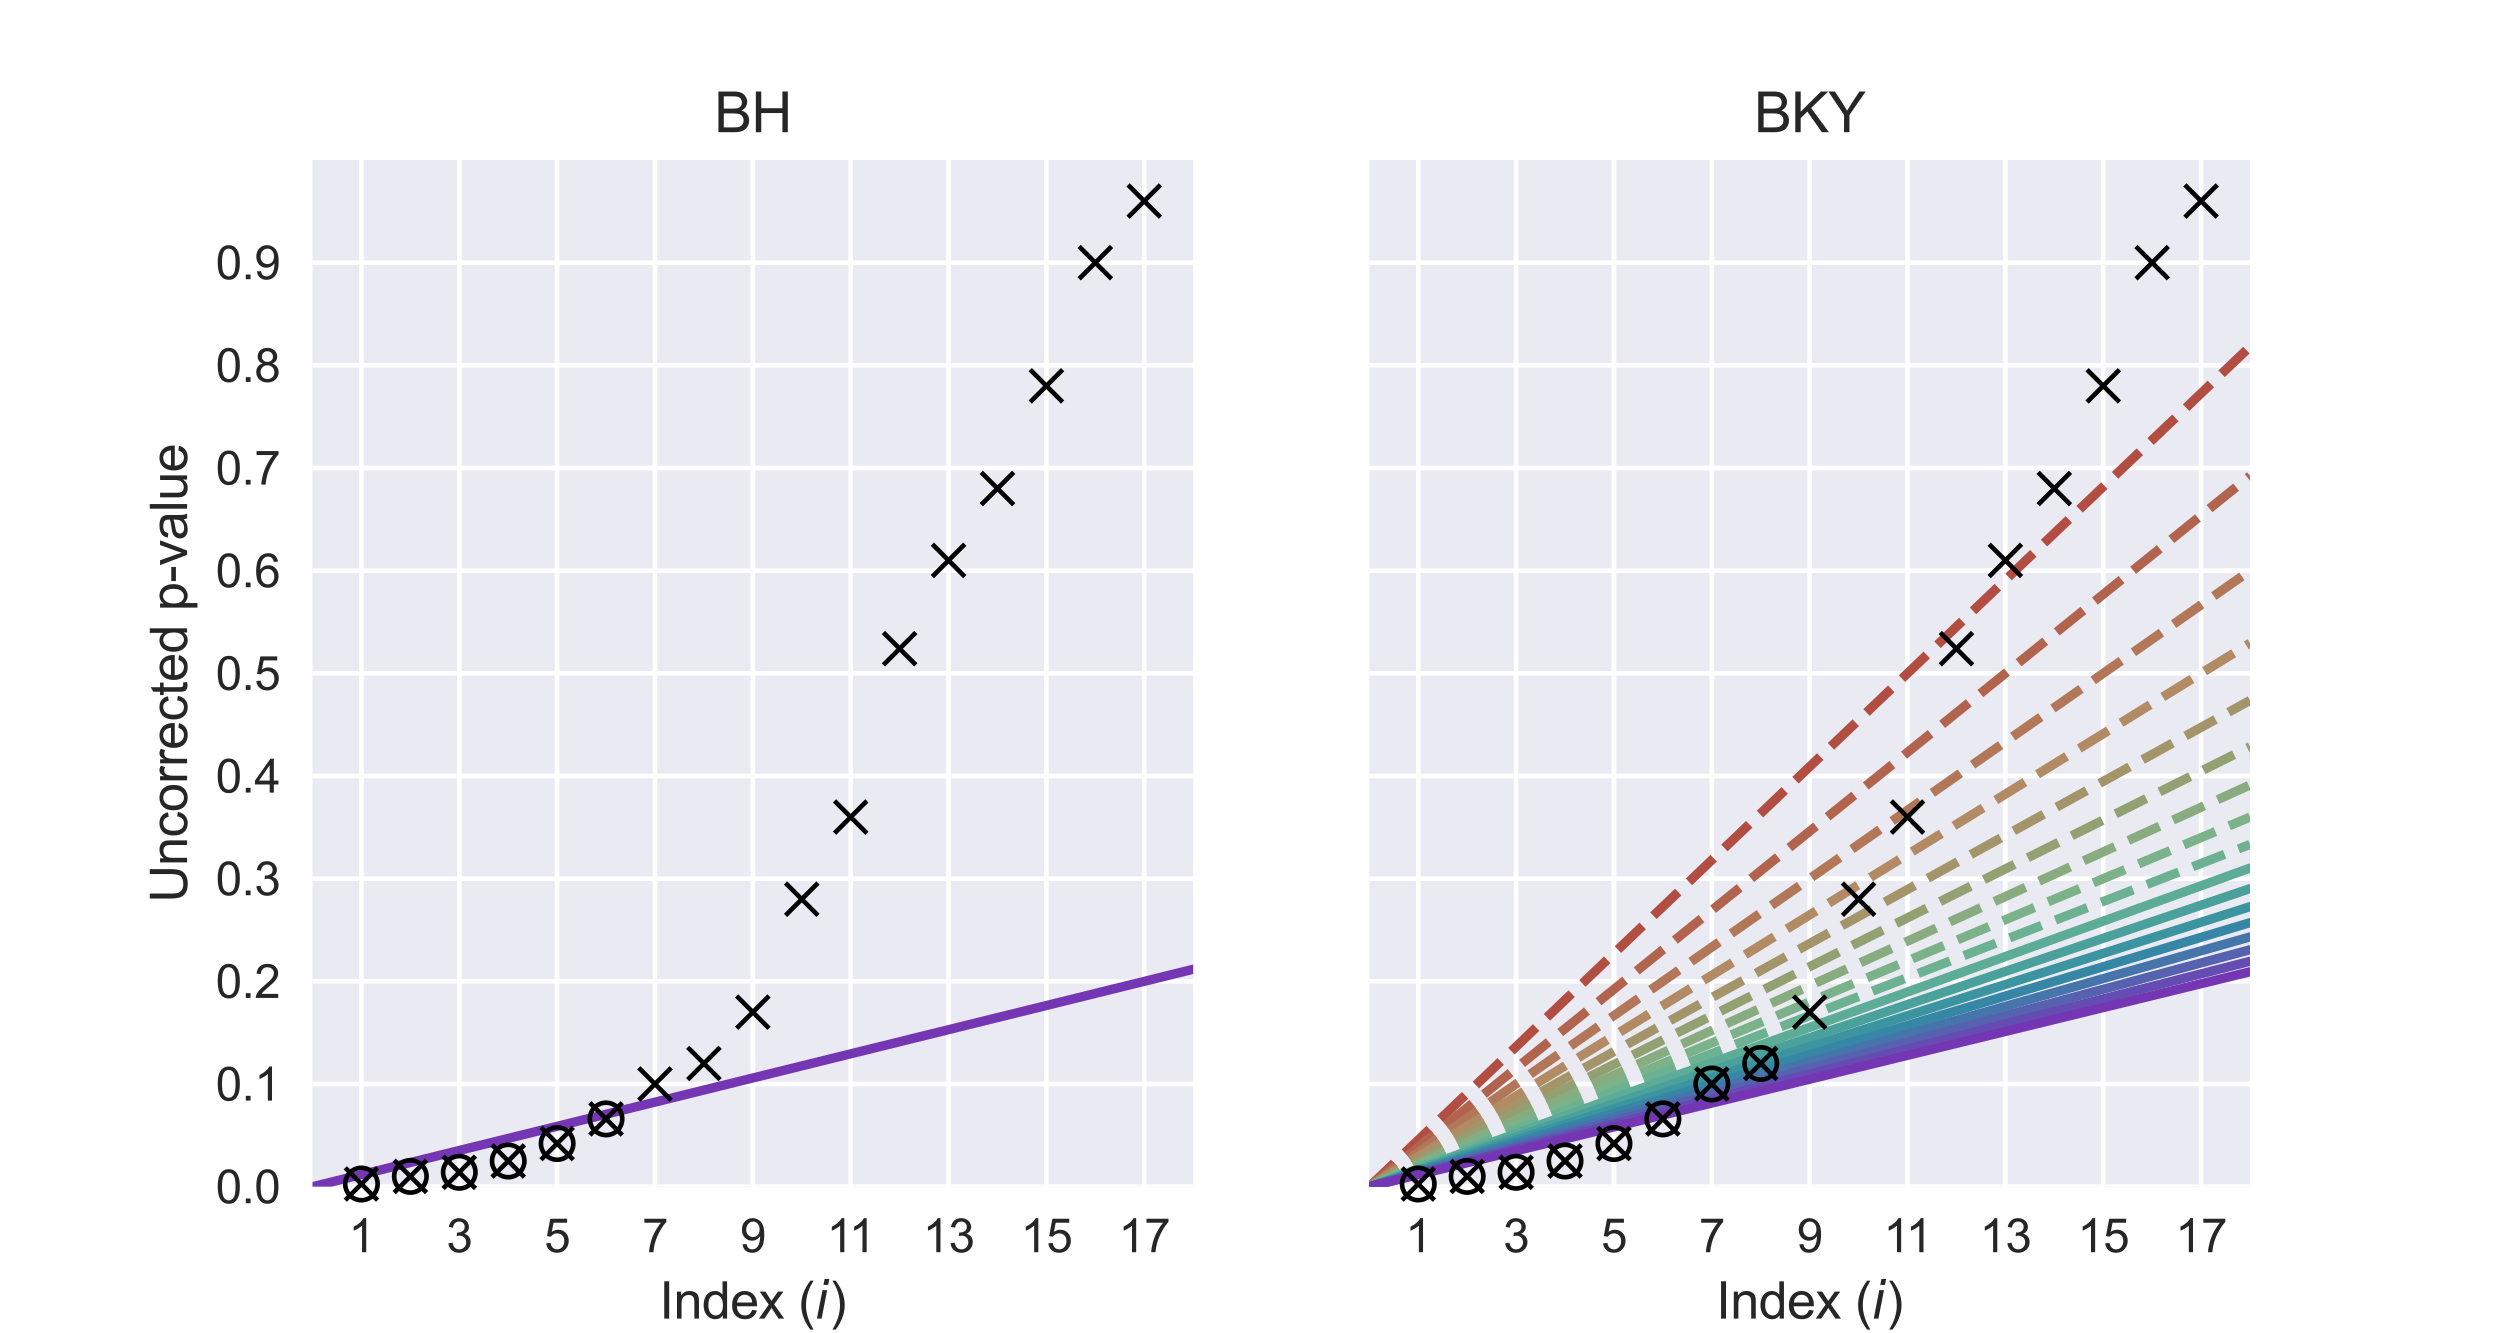 <?xml version="1.0" encoding="utf-8" standalone="no"?>
<!DOCTYPE svg PUBLIC "-//W3C//DTD SVG 1.1//EN"
  "http://www.w3.org/Graphics/SVG/1.1/DTD/svg11.dtd">
<svg xmlns:xlink="http://www.w3.org/1999/xlink" width="540pt" height="288pt" viewBox="0 0 540 288" xmlns="http://www.w3.org/2000/svg" version="1.1">
 <defs>
  <style type="text/css">*{stroke-linejoin: round; stroke-linecap: butt}</style>
 </defs>
 <g id="figure_1">
  <g id="patch_1">
   <path d="M 0 288 
L 540 288 
L 540 0 
L 0 0 
z
" style="fill: #ffffff"/>
  </g>
  <g id="axes_1">
   <g id="patch_2">
    <path d="M 67.5 256.32 
L 257.727 256.32 
L 257.727 34.56 
L 67.5 34.56 
z
" style="fill: #eaeaf2"/>
   </g>
   <g id="matplotlib.axis_1">
    <g id="xtick_1">
     <g id="line2d_1">
      <path d="M 78.068 256.32 
L 78.068 34.56 
" clip-path="url(#p6dbb3272e9)" style="fill: none; stroke: #ffffff; stroke-linecap: round"/>
     </g>
     <g id="line2d_2"/>
     <g id="text_1">
      <!-- 1 -->
      <g style="fill: #262626" transform="translate(75.288 270.478)scale(0.1 -0.1)">
       <defs>
        <path id="ArialMT-31" d="M 2384 0 
L 1822 0 
L 1822 3584 
Q 1619 3391 1289 3197 
Q 959 3003 697 2906 
L 697 3450 
Q 1169 3672 1522 3987 
Q 1875 4303 2022 4600 
L 2384 4600 
L 2384 0 
z
" transform="scale(0.016)"/>
       </defs>
       <use xlink:href="#ArialMT-31"/>
      </g>
     </g>
    </g>
    <g id="xtick_2">
     <g id="line2d_3">
      <path d="M 99.205 256.32 
L 99.205 34.56 
" clip-path="url(#p6dbb3272e9)" style="fill: none; stroke: #ffffff; stroke-linecap: round"/>
     </g>
     <g id="line2d_4"/>
     <g id="text_2">
      <!-- 3 -->
      <g style="fill: #262626" transform="translate(96.424 270.478)scale(0.1 -0.1)">
       <defs>
        <path id="ArialMT-33" d="M 269 1209 
L 831 1284 
Q 928 806 1161 595 
Q 1394 384 1728 384 
Q 2125 384 2398 659 
Q 2672 934 2672 1341 
Q 2672 1728 2419 1979 
Q 2166 2231 1775 2231 
Q 1616 2231 1378 2169 
L 1441 2663 
Q 1497 2656 1531 2656 
Q 1891 2656 2178 2843 
Q 2466 3031 2466 3422 
Q 2466 3731 2256 3934 
Q 2047 4138 1716 4138 
Q 1388 4138 1169 3931 
Q 950 3725 888 3313 
L 325 3413 
Q 428 3978 793 4289 
Q 1159 4600 1703 4600 
Q 2078 4600 2393 4439 
Q 2709 4278 2876 4000 
Q 3044 3722 3044 3409 
Q 3044 3113 2884 2869 
Q 2725 2625 2413 2481 
Q 2819 2388 3044 2092 
Q 3269 1797 3269 1353 
Q 3269 753 2831 336 
Q 2394 -81 1725 -81 
Q 1122 -81 723 278 
Q 325 638 269 1209 
z
" transform="scale(0.016)"/>
       </defs>
       <use xlink:href="#ArialMT-33"/>
      </g>
     </g>
    </g>
    <g id="xtick_3">
     <g id="line2d_5">
      <path d="M 120.341 256.32 
L 120.341 34.56 
" clip-path="url(#p6dbb3272e9)" style="fill: none; stroke: #ffffff; stroke-linecap: round"/>
     </g>
     <g id="line2d_6"/>
     <g id="text_3">
      <!-- 5 -->
      <g style="fill: #262626" transform="translate(117.56 270.478)scale(0.1 -0.1)">
       <defs>
        <path id="ArialMT-35" d="M 266 1200 
L 856 1250 
Q 922 819 1161 601 
Q 1400 384 1738 384 
Q 2144 384 2425 690 
Q 2706 997 2706 1503 
Q 2706 1984 2436 2262 
Q 2166 2541 1728 2541 
Q 1456 2541 1237 2417 
Q 1019 2294 894 2097 
L 366 2166 
L 809 4519 
L 3088 4519 
L 3088 3981 
L 1259 3981 
L 1013 2750 
Q 1425 3038 1878 3038 
Q 2478 3038 2890 2622 
Q 3303 2206 3303 1553 
Q 3303 931 2941 478 
Q 2500 -78 1738 -78 
Q 1113 -78 717 272 
Q 322 622 266 1200 
z
" transform="scale(0.016)"/>
       </defs>
       <use xlink:href="#ArialMT-35"/>
      </g>
     </g>
    </g>
    <g id="xtick_4">
     <g id="line2d_7">
      <path d="M 141.477 256.32 
L 141.477 34.56 
" clip-path="url(#p6dbb3272e9)" style="fill: none; stroke: #ffffff; stroke-linecap: round"/>
     </g>
     <g id="line2d_8"/>
     <g id="text_4">
      <!-- 7 -->
      <g style="fill: #262626" transform="translate(138.697 270.478)scale(0.1 -0.1)">
       <defs>
        <path id="ArialMT-37" d="M 303 3981 
L 303 4522 
L 3269 4522 
L 3269 4084 
Q 2831 3619 2401 2847 
Q 1972 2075 1738 1259 
Q 1569 684 1522 0 
L 944 0 
Q 953 541 1156 1306 
Q 1359 2072 1739 2783 
Q 2119 3494 2547 3981 
L 303 3981 
z
" transform="scale(0.016)"/>
       </defs>
       <use xlink:href="#ArialMT-37"/>
      </g>
     </g>
    </g>
    <g id="xtick_5">
     <g id="line2d_9">
      <path d="M 162.614 256.32 
L 162.614 34.56 
" clip-path="url(#p6dbb3272e9)" style="fill: none; stroke: #ffffff; stroke-linecap: round"/>
     </g>
     <g id="line2d_10"/>
     <g id="text_5">
      <!-- 9 -->
      <g style="fill: #262626" transform="translate(159.833 270.478)scale(0.1 -0.1)">
       <defs>
        <path id="ArialMT-39" d="M 350 1059 
L 891 1109 
Q 959 728 1153 556 
Q 1347 384 1650 384 
Q 1909 384 2104 503 
Q 2300 622 2425 820 
Q 2550 1019 2634 1356 
Q 2719 1694 2719 2044 
Q 2719 2081 2716 2156 
Q 2547 1888 2255 1720 
Q 1963 1553 1622 1553 
Q 1053 1553 659 1965 
Q 266 2378 266 3053 
Q 266 3750 677 4175 
Q 1088 4600 1706 4600 
Q 2153 4600 2523 4359 
Q 2894 4119 3086 3673 
Q 3278 3228 3278 2384 
Q 3278 1506 3087 986 
Q 2897 466 2520 194 
Q 2144 -78 1638 -78 
Q 1100 -78 759 220 
Q 419 519 350 1059 
z
M 2653 3081 
Q 2653 3566 2395 3850 
Q 2138 4134 1775 4134 
Q 1400 4134 1122 3828 
Q 844 3522 844 3034 
Q 844 2597 1108 2323 
Q 1372 2050 1759 2050 
Q 2150 2050 2401 2323 
Q 2653 2597 2653 3081 
z
" transform="scale(0.016)"/>
       </defs>
       <use xlink:href="#ArialMT-39"/>
      </g>
     </g>
    </g>
    <g id="xtick_6">
     <g id="line2d_11">
      <path d="M 183.75 256.32 
L 183.75 34.56 
" clip-path="url(#p6dbb3272e9)" style="fill: none; stroke: #ffffff; stroke-linecap: round"/>
     </g>
     <g id="line2d_12"/>
     <g id="text_6">
      <!-- 11 -->
      <g style="fill: #262626" transform="translate(178.558 270.478)scale(0.1 -0.1)">
       <use xlink:href="#ArialMT-31"/>
       <use xlink:href="#ArialMT-31" x="48.24"/>
      </g>
     </g>
    </g>
    <g id="xtick_7">
     <g id="line2d_13">
      <path d="M 204.886 256.32 
L 204.886 34.56 
" clip-path="url(#p6dbb3272e9)" style="fill: none; stroke: #ffffff; stroke-linecap: round"/>
     </g>
     <g id="line2d_14"/>
     <g id="text_7">
      <!-- 13 -->
      <g style="fill: #262626" transform="translate(199.325 270.478)scale(0.1 -0.1)">
       <use xlink:href="#ArialMT-31"/>
       <use xlink:href="#ArialMT-33" x="55.615"/>
      </g>
     </g>
    </g>
    <g id="xtick_8">
     <g id="line2d_15">
      <path d="M 226.023 256.32 
L 226.023 34.56 
" clip-path="url(#p6dbb3272e9)" style="fill: none; stroke: #ffffff; stroke-linecap: round"/>
     </g>
     <g id="line2d_16"/>
     <g id="text_8">
      <!-- 15 -->
      <g style="fill: #262626" transform="translate(220.462 270.478)scale(0.1 -0.1)">
       <use xlink:href="#ArialMT-31"/>
       <use xlink:href="#ArialMT-35" x="55.615"/>
      </g>
     </g>
    </g>
    <g id="xtick_9">
     <g id="line2d_17">
      <path d="M 247.159 256.32 
L 247.159 34.56 
" clip-path="url(#p6dbb3272e9)" style="fill: none; stroke: #ffffff; stroke-linecap: round"/>
     </g>
     <g id="line2d_18"/>
     <g id="text_9">
      <!-- 17 -->
      <g style="fill: #262626" transform="translate(241.598 270.478)scale(0.1 -0.1)">
       <use xlink:href="#ArialMT-31"/>
       <use xlink:href="#ArialMT-37" x="55.615"/>
      </g>
     </g>
    </g>
    <g id="text_10">
     <!-- Index ($i$) -->
     <g style="fill: #262626" transform="translate(142.429 284.825)scale(0.11 -0.11)">
      <defs>
       <path id="ArialMT-49" d="M 597 0 
L 597 4581 
L 1203 4581 
L 1203 0 
L 597 0 
z
" transform="scale(0.016)"/>
       <path id="ArialMT-6e" d="M 422 0 
L 422 3319 
L 928 3319 
L 928 2847 
Q 1294 3394 1984 3394 
Q 2284 3394 2536 3286 
Q 2788 3178 2913 3003 
Q 3038 2828 3088 2588 
Q 3119 2431 3119 2041 
L 3119 0 
L 2556 0 
L 2556 2019 
Q 2556 2363 2490 2533 
Q 2425 2703 2258 2804 
Q 2091 2906 1866 2906 
Q 1506 2906 1245 2678 
Q 984 2450 984 1813 
L 984 0 
L 422 0 
z
" transform="scale(0.016)"/>
       <path id="ArialMT-64" d="M 2575 0 
L 2575 419 
Q 2259 -75 1647 -75 
Q 1250 -75 917 144 
Q 584 363 401 755 
Q 219 1147 219 1656 
Q 219 2153 384 2558 
Q 550 2963 881 3178 
Q 1213 3394 1622 3394 
Q 1922 3394 2156 3267 
Q 2391 3141 2538 2938 
L 2538 4581 
L 3097 4581 
L 3097 0 
L 2575 0 
z
M 797 1656 
Q 797 1019 1065 703 
Q 1334 388 1700 388 
Q 2069 388 2326 689 
Q 2584 991 2584 1609 
Q 2584 2291 2321 2609 
Q 2059 2928 1675 2928 
Q 1300 2928 1048 2622 
Q 797 2316 797 1656 
z
" transform="scale(0.016)"/>
       <path id="ArialMT-65" d="M 2694 1069 
L 3275 997 
Q 3138 488 2766 206 
Q 2394 -75 1816 -75 
Q 1088 -75 661 373 
Q 234 822 234 1631 
Q 234 2469 665 2931 
Q 1097 3394 1784 3394 
Q 2450 3394 2872 2941 
Q 3294 2488 3294 1666 
Q 3294 1616 3291 1516 
L 816 1516 
Q 847 969 1125 678 
Q 1403 388 1819 388 
Q 2128 388 2347 550 
Q 2566 713 2694 1069 
z
M 847 1978 
L 2700 1978 
Q 2663 2397 2488 2606 
Q 2219 2931 1791 2931 
Q 1403 2931 1139 2672 
Q 875 2413 847 1978 
z
" transform="scale(0.016)"/>
       <path id="ArialMT-78" d="M 47 0 
L 1259 1725 
L 138 3319 
L 841 3319 
L 1350 2541 
Q 1494 2319 1581 2169 
Q 1719 2375 1834 2534 
L 2394 3319 
L 3066 3319 
L 1919 1756 
L 3153 0 
L 2463 0 
L 1781 1031 
L 1600 1309 
L 728 0 
L 47 0 
z
" transform="scale(0.016)"/>
       <path id="ArialMT-20" transform="scale(0.016)"/>
       <path id="ArialMT-28" d="M 1497 -1347 
Q 1031 -759 709 28 
Q 388 816 388 1659 
Q 388 2403 628 3084 
Q 909 3875 1497 4659 
L 1900 4659 
Q 1522 4009 1400 3731 
Q 1209 3300 1100 2831 
Q 966 2247 966 1656 
Q 966 153 1900 -1347 
L 1497 -1347 
z
" transform="scale(0.016)"/>
       <path id="DejaVuSans-Oblique-69" d="M 1172 4863 
L 1747 4863 
L 1606 4134 
L 1031 4134 
L 1172 4863 
z
M 909 3500 
L 1484 3500 
L 800 0 
L 225 0 
L 909 3500 
z
" transform="scale(0.016)"/>
       <path id="ArialMT-29" d="M 791 -1347 
L 388 -1347 
Q 1322 153 1322 1656 
Q 1322 2244 1188 2822 
Q 1081 3291 891 3722 
Q 769 4003 388 4659 
L 791 4659 
Q 1378 3875 1659 3084 
Q 1900 2403 1900 1659 
Q 1900 816 1576 28 
Q 1253 -759 791 -1347 
z
" transform="scale(0.016)"/>
      </defs>
      <use xlink:href="#ArialMT-49" transform="translate(0 0.016)"/>
      <use xlink:href="#ArialMT-6e" transform="translate(27.783 0.016)"/>
      <use xlink:href="#ArialMT-64" transform="translate(83.398 0.016)"/>
      <use xlink:href="#ArialMT-65" transform="translate(139.014 0.016)"/>
      <use xlink:href="#ArialMT-78" transform="translate(194.629 0.016)"/>
      <use xlink:href="#ArialMT-20" transform="translate(244.629 0.016)"/>
      <use xlink:href="#ArialMT-28" transform="translate(272.412 0.016)"/>
      <use xlink:href="#DejaVuSans-Oblique-69" transform="translate(305.713 0.016)"/>
      <use xlink:href="#ArialMT-29" transform="translate(333.496 0.016)"/>
     </g>
    </g>
   </g>
   <g id="matplotlib.axis_2">
    <g id="ytick_1">
     <g id="line2d_19">
      <path d="M 67.5 256.32 
L 257.727 256.32 
" clip-path="url(#p6dbb3272e9)" style="fill: none; stroke: #ffffff; stroke-linecap: round"/>
     </g>
     <g id="line2d_20"/>
     <g id="text_11">
      <!-- 0.0 -->
      <g style="fill: #262626" transform="translate(46.6 259.899)scale(0.1 -0.1)">
       <defs>
        <path id="ArialMT-30" d="M 266 2259 
Q 266 3072 433 3567 
Q 600 4063 929 4331 
Q 1259 4600 1759 4600 
Q 2128 4600 2406 4451 
Q 2684 4303 2865 4023 
Q 3047 3744 3150 3342 
Q 3253 2941 3253 2259 
Q 3253 1453 3087 958 
Q 2922 463 2592 192 
Q 2263 -78 1759 -78 
Q 1097 -78 719 397 
Q 266 969 266 2259 
z
M 844 2259 
Q 844 1131 1108 757 
Q 1372 384 1759 384 
Q 2147 384 2411 759 
Q 2675 1134 2675 2259 
Q 2675 3391 2411 3762 
Q 2147 4134 1753 4134 
Q 1366 4134 1134 3806 
Q 844 3388 844 2259 
z
" transform="scale(0.016)"/>
        <path id="ArialMT-2e" d="M 581 0 
L 581 641 
L 1222 641 
L 1222 0 
L 581 0 
z
" transform="scale(0.016)"/>
       </defs>
       <use xlink:href="#ArialMT-30"/>
       <use xlink:href="#ArialMT-2e" x="55.615"/>
       <use xlink:href="#ArialMT-30" x="83.398"/>
      </g>
     </g>
    </g>
    <g id="ytick_2">
     <g id="line2d_21">
      <path d="M 67.5 234.144 
L 257.727 234.144 
" clip-path="url(#p6dbb3272e9)" style="fill: none; stroke: #ffffff; stroke-linecap: round"/>
     </g>
     <g id="line2d_22"/>
     <g id="text_12">
      <!-- 0.1 -->
      <g style="fill: #262626" transform="translate(46.6 237.723)scale(0.1 -0.1)">
       <use xlink:href="#ArialMT-30"/>
       <use xlink:href="#ArialMT-2e" x="55.615"/>
       <use xlink:href="#ArialMT-31" x="83.398"/>
      </g>
     </g>
    </g>
    <g id="ytick_3">
     <g id="line2d_23">
      <path d="M 67.5 211.968 
L 257.727 211.968 
" clip-path="url(#p6dbb3272e9)" style="fill: none; stroke: #ffffff; stroke-linecap: round"/>
     </g>
     <g id="line2d_24"/>
     <g id="text_13">
      <!-- 0.2 -->
      <g style="fill: #262626" transform="translate(46.6 215.547)scale(0.1 -0.1)">
       <defs>
        <path id="ArialMT-32" d="M 3222 541 
L 3222 0 
L 194 0 
Q 188 203 259 391 
Q 375 700 629 1000 
Q 884 1300 1366 1694 
Q 2113 2306 2375 2664 
Q 2638 3022 2638 3341 
Q 2638 3675 2398 3904 
Q 2159 4134 1775 4134 
Q 1369 4134 1125 3890 
Q 881 3647 878 3216 
L 300 3275 
Q 359 3922 746 4261 
Q 1134 4600 1788 4600 
Q 2447 4600 2831 4234 
Q 3216 3869 3216 3328 
Q 3216 3053 3103 2787 
Q 2991 2522 2730 2228 
Q 2469 1934 1863 1422 
Q 1356 997 1212 845 
Q 1069 694 975 541 
L 3222 541 
z
" transform="scale(0.016)"/>
       </defs>
       <use xlink:href="#ArialMT-30"/>
       <use xlink:href="#ArialMT-2e" x="55.615"/>
       <use xlink:href="#ArialMT-32" x="83.398"/>
      </g>
     </g>
    </g>
    <g id="ytick_4">
     <g id="line2d_25">
      <path d="M 67.5 189.792 
L 257.727 189.792 
" clip-path="url(#p6dbb3272e9)" style="fill: none; stroke: #ffffff; stroke-linecap: round"/>
     </g>
     <g id="line2d_26"/>
     <g id="text_14">
      <!-- 0.3 -->
      <g style="fill: #262626" transform="translate(46.6 193.371)scale(0.1 -0.1)">
       <use xlink:href="#ArialMT-30"/>
       <use xlink:href="#ArialMT-2e" x="55.615"/>
       <use xlink:href="#ArialMT-33" x="83.398"/>
      </g>
     </g>
    </g>
    <g id="ytick_5">
     <g id="line2d_27">
      <path d="M 67.5 167.616 
L 257.727 167.616 
" clip-path="url(#p6dbb3272e9)" style="fill: none; stroke: #ffffff; stroke-linecap: round"/>
     </g>
     <g id="line2d_28"/>
     <g id="text_15">
      <!-- 0.4 -->
      <g style="fill: #262626" transform="translate(46.6 171.195)scale(0.1 -0.1)">
       <defs>
        <path id="ArialMT-34" d="M 2069 0 
L 2069 1097 
L 81 1097 
L 81 1613 
L 2172 4581 
L 2631 4581 
L 2631 1613 
L 3250 1613 
L 3250 1097 
L 2631 1097 
L 2631 0 
L 2069 0 
z
M 2069 1613 
L 2069 3678 
L 634 1613 
L 2069 1613 
z
" transform="scale(0.016)"/>
       </defs>
       <use xlink:href="#ArialMT-30"/>
       <use xlink:href="#ArialMT-2e" x="55.615"/>
       <use xlink:href="#ArialMT-34" x="83.398"/>
      </g>
     </g>
    </g>
    <g id="ytick_6">
     <g id="line2d_29">
      <path d="M 67.5 145.44 
L 257.727 145.44 
" clip-path="url(#p6dbb3272e9)" style="fill: none; stroke: #ffffff; stroke-linecap: round"/>
     </g>
     <g id="line2d_30"/>
     <g id="text_16">
      <!-- 0.5 -->
      <g style="fill: #262626" transform="translate(46.6 149.019)scale(0.1 -0.1)">
       <use xlink:href="#ArialMT-30"/>
       <use xlink:href="#ArialMT-2e" x="55.615"/>
       <use xlink:href="#ArialMT-35" x="83.398"/>
      </g>
     </g>
    </g>
    <g id="ytick_7">
     <g id="line2d_31">
      <path d="M 67.5 123.264 
L 257.727 123.264 
" clip-path="url(#p6dbb3272e9)" style="fill: none; stroke: #ffffff; stroke-linecap: round"/>
     </g>
     <g id="line2d_32"/>
     <g id="text_17">
      <!-- 0.6 -->
      <g style="fill: #262626" transform="translate(46.6 126.843)scale(0.1 -0.1)">
       <defs>
        <path id="ArialMT-36" d="M 3184 3459 
L 2625 3416 
Q 2550 3747 2413 3897 
Q 2184 4138 1850 4138 
Q 1581 4138 1378 3988 
Q 1113 3794 959 3422 
Q 806 3050 800 2363 
Q 1003 2672 1297 2822 
Q 1591 2972 1913 2972 
Q 2475 2972 2870 2558 
Q 3266 2144 3266 1488 
Q 3266 1056 3080 686 
Q 2894 316 2569 119 
Q 2244 -78 1831 -78 
Q 1128 -78 684 439 
Q 241 956 241 2144 
Q 241 3472 731 4075 
Q 1159 4600 1884 4600 
Q 2425 4600 2770 4297 
Q 3116 3994 3184 3459 
z
M 888 1484 
Q 888 1194 1011 928 
Q 1134 663 1356 523 
Q 1578 384 1822 384 
Q 2178 384 2434 671 
Q 2691 959 2691 1453 
Q 2691 1928 2437 2201 
Q 2184 2475 1800 2475 
Q 1419 2475 1153 2201 
Q 888 1928 888 1484 
z
" transform="scale(0.016)"/>
       </defs>
       <use xlink:href="#ArialMT-30"/>
       <use xlink:href="#ArialMT-2e" x="55.615"/>
       <use xlink:href="#ArialMT-36" x="83.398"/>
      </g>
     </g>
    </g>
    <g id="ytick_8">
     <g id="line2d_33">
      <path d="M 67.5 101.088 
L 257.727 101.088 
" clip-path="url(#p6dbb3272e9)" style="fill: none; stroke: #ffffff; stroke-linecap: round"/>
     </g>
     <g id="line2d_34"/>
     <g id="text_18">
      <!-- 0.7 -->
      <g style="fill: #262626" transform="translate(46.6 104.667)scale(0.1 -0.1)">
       <use xlink:href="#ArialMT-30"/>
       <use xlink:href="#ArialMT-2e" x="55.615"/>
       <use xlink:href="#ArialMT-37" x="83.398"/>
      </g>
     </g>
    </g>
    <g id="ytick_9">
     <g id="line2d_35">
      <path d="M 67.5 78.912 
L 257.727 78.912 
" clip-path="url(#p6dbb3272e9)" style="fill: none; stroke: #ffffff; stroke-linecap: round"/>
     </g>
     <g id="line2d_36"/>
     <g id="text_19">
      <!-- 0.8 -->
      <g style="fill: #262626" transform="translate(46.6 82.491)scale(0.1 -0.1)">
       <defs>
        <path id="ArialMT-38" d="M 1131 2484 
Q 781 2613 612 2850 
Q 444 3088 444 3419 
Q 444 3919 803 4259 
Q 1163 4600 1759 4600 
Q 2359 4600 2725 4251 
Q 3091 3903 3091 3403 
Q 3091 3084 2923 2848 
Q 2756 2613 2416 2484 
Q 2838 2347 3058 2040 
Q 3278 1734 3278 1309 
Q 3278 722 2862 322 
Q 2447 -78 1769 -78 
Q 1091 -78 675 323 
Q 259 725 259 1325 
Q 259 1772 486 2073 
Q 713 2375 1131 2484 
z
M 1019 3438 
Q 1019 3113 1228 2906 
Q 1438 2700 1772 2700 
Q 2097 2700 2305 2904 
Q 2513 3109 2513 3406 
Q 2513 3716 2298 3927 
Q 2084 4138 1766 4138 
Q 1444 4138 1231 3931 
Q 1019 3725 1019 3438 
z
M 838 1322 
Q 838 1081 952 856 
Q 1066 631 1291 507 
Q 1516 384 1775 384 
Q 2178 384 2440 643 
Q 2703 903 2703 1303 
Q 2703 1709 2433 1975 
Q 2163 2241 1756 2241 
Q 1359 2241 1098 1978 
Q 838 1716 838 1322 
z
" transform="scale(0.016)"/>
       </defs>
       <use xlink:href="#ArialMT-30"/>
       <use xlink:href="#ArialMT-2e" x="55.615"/>
       <use xlink:href="#ArialMT-38" x="83.398"/>
      </g>
     </g>
    </g>
    <g id="ytick_10">
     <g id="line2d_37">
      <path d="M 67.5 56.736 
L 257.727 56.736 
" clip-path="url(#p6dbb3272e9)" style="fill: none; stroke: #ffffff; stroke-linecap: round"/>
     </g>
     <g id="line2d_38"/>
     <g id="text_20">
      <!-- 0.9 -->
      <g style="fill: #262626" transform="translate(46.6 60.315)scale(0.1 -0.1)">
       <use xlink:href="#ArialMT-30"/>
       <use xlink:href="#ArialMT-2e" x="55.615"/>
       <use xlink:href="#ArialMT-39" x="83.398"/>
      </g>
     </g>
    </g>
    <g id="text_21">
     <!-- Uncorrected p-value -->
     <g style="fill: #262626" transform="translate(40.414 194.961)rotate(-90)scale(0.11 -0.11)">
      <defs>
       <path id="ArialMT-55" d="M 3500 4581 
L 4106 4581 
L 4106 1934 
Q 4106 1244 3950 837 
Q 3794 431 3386 176 
Q 2978 -78 2316 -78 
Q 1672 -78 1262 144 
Q 853 366 678 786 
Q 503 1206 503 1934 
L 503 4581 
L 1109 4581 
L 1109 1938 
Q 1109 1341 1220 1058 
Q 1331 775 1601 622 
Q 1872 469 2263 469 
Q 2931 469 3215 772 
Q 3500 1075 3500 1938 
L 3500 4581 
z
" transform="scale(0.016)"/>
       <path id="ArialMT-63" d="M 2588 1216 
L 3141 1144 
Q 3050 572 2676 248 
Q 2303 -75 1759 -75 
Q 1078 -75 664 370 
Q 250 816 250 1647 
Q 250 2184 428 2587 
Q 606 2991 970 3192 
Q 1334 3394 1763 3394 
Q 2303 3394 2647 3120 
Q 2991 2847 3088 2344 
L 2541 2259 
Q 2463 2594 2264 2762 
Q 2066 2931 1784 2931 
Q 1359 2931 1093 2626 
Q 828 2322 828 1663 
Q 828 994 1084 691 
Q 1341 388 1753 388 
Q 2084 388 2306 591 
Q 2528 794 2588 1216 
z
" transform="scale(0.016)"/>
       <path id="ArialMT-6f" d="M 213 1659 
Q 213 2581 725 3025 
Q 1153 3394 1769 3394 
Q 2453 3394 2887 2945 
Q 3322 2497 3322 1706 
Q 3322 1066 3130 698 
Q 2938 331 2570 128 
Q 2203 -75 1769 -75 
Q 1072 -75 642 372 
Q 213 819 213 1659 
z
M 791 1659 
Q 791 1022 1069 705 
Q 1347 388 1769 388 
Q 2188 388 2466 706 
Q 2744 1025 2744 1678 
Q 2744 2294 2464 2611 
Q 2184 2928 1769 2928 
Q 1347 2928 1069 2612 
Q 791 2297 791 1659 
z
" transform="scale(0.016)"/>
       <path id="ArialMT-72" d="M 416 0 
L 416 3319 
L 922 3319 
L 922 2816 
Q 1116 3169 1280 3281 
Q 1444 3394 1641 3394 
Q 1925 3394 2219 3213 
L 2025 2691 
Q 1819 2813 1613 2813 
Q 1428 2813 1281 2702 
Q 1134 2591 1072 2394 
Q 978 2094 978 1738 
L 978 0 
L 416 0 
z
" transform="scale(0.016)"/>
       <path id="ArialMT-74" d="M 1650 503 
L 1731 6 
Q 1494 -44 1306 -44 
Q 1000 -44 831 53 
Q 663 150 594 308 
Q 525 466 525 972 
L 525 2881 
L 113 2881 
L 113 3319 
L 525 3319 
L 525 4141 
L 1084 4478 
L 1084 3319 
L 1650 3319 
L 1650 2881 
L 1084 2881 
L 1084 941 
Q 1084 700 1114 631 
Q 1144 563 1211 522 
Q 1278 481 1403 481 
Q 1497 481 1650 503 
z
" transform="scale(0.016)"/>
       <path id="ArialMT-70" d="M 422 -1272 
L 422 3319 
L 934 3319 
L 934 2888 
Q 1116 3141 1344 3267 
Q 1572 3394 1897 3394 
Q 2322 3394 2647 3175 
Q 2972 2956 3137 2557 
Q 3303 2159 3303 1684 
Q 3303 1175 3120 767 
Q 2938 359 2589 142 
Q 2241 -75 1856 -75 
Q 1575 -75 1351 44 
Q 1128 163 984 344 
L 984 -1272 
L 422 -1272 
z
M 931 1641 
Q 931 1000 1190 694 
Q 1450 388 1819 388 
Q 2194 388 2461 705 
Q 2728 1022 2728 1688 
Q 2728 2322 2467 2637 
Q 2206 2953 1844 2953 
Q 1484 2953 1207 2617 
Q 931 2281 931 1641 
z
" transform="scale(0.016)"/>
       <path id="ArialMT-2d" d="M 203 1375 
L 203 1941 
L 1931 1941 
L 1931 1375 
L 203 1375 
z
" transform="scale(0.016)"/>
       <path id="ArialMT-76" d="M 1344 0 
L 81 3319 
L 675 3319 
L 1388 1331 
Q 1503 1009 1600 663 
Q 1675 925 1809 1294 
L 2547 3319 
L 3125 3319 
L 1869 0 
L 1344 0 
z
" transform="scale(0.016)"/>
       <path id="ArialMT-61" d="M 2588 409 
Q 2275 144 1986 34 
Q 1697 -75 1366 -75 
Q 819 -75 525 192 
Q 231 459 231 875 
Q 231 1119 342 1320 
Q 453 1522 633 1644 
Q 813 1766 1038 1828 
Q 1203 1872 1538 1913 
Q 2219 1994 2541 2106 
Q 2544 2222 2544 2253 
Q 2544 2597 2384 2738 
Q 2169 2928 1744 2928 
Q 1347 2928 1158 2789 
Q 969 2650 878 2297 
L 328 2372 
Q 403 2725 575 2942 
Q 747 3159 1072 3276 
Q 1397 3394 1825 3394 
Q 2250 3394 2515 3294 
Q 2781 3194 2906 3042 
Q 3031 2891 3081 2659 
Q 3109 2516 3109 2141 
L 3109 1391 
Q 3109 606 3145 398 
Q 3181 191 3288 0 
L 2700 0 
Q 2613 175 2588 409 
z
M 2541 1666 
Q 2234 1541 1622 1453 
Q 1275 1403 1131 1340 
Q 988 1278 909 1158 
Q 831 1038 831 891 
Q 831 666 1001 516 
Q 1172 366 1500 366 
Q 1825 366 2078 508 
Q 2331 650 2450 897 
Q 2541 1088 2541 1459 
L 2541 1666 
z
" transform="scale(0.016)"/>
       <path id="ArialMT-6c" d="M 409 0 
L 409 4581 
L 972 4581 
L 972 0 
L 409 0 
z
" transform="scale(0.016)"/>
       <path id="ArialMT-75" d="M 2597 0 
L 2597 488 
Q 2209 -75 1544 -75 
Q 1250 -75 995 37 
Q 741 150 617 320 
Q 494 491 444 738 
Q 409 903 409 1263 
L 409 3319 
L 972 3319 
L 972 1478 
Q 972 1038 1006 884 
Q 1059 663 1231 536 
Q 1403 409 1656 409 
Q 1909 409 2131 539 
Q 2353 669 2445 892 
Q 2538 1116 2538 1541 
L 2538 3319 
L 3100 3319 
L 3100 0 
L 2597 0 
z
" transform="scale(0.016)"/>
      </defs>
      <use xlink:href="#ArialMT-55"/>
      <use xlink:href="#ArialMT-6e" x="72.217"/>
      <use xlink:href="#ArialMT-63" x="127.832"/>
      <use xlink:href="#ArialMT-6f" x="177.832"/>
      <use xlink:href="#ArialMT-72" x="233.447"/>
      <use xlink:href="#ArialMT-72" x="266.748"/>
      <use xlink:href="#ArialMT-65" x="300.049"/>
      <use xlink:href="#ArialMT-63" x="355.664"/>
      <use xlink:href="#ArialMT-74" x="405.664"/>
      <use xlink:href="#ArialMT-65" x="433.447"/>
      <use xlink:href="#ArialMT-64" x="489.062"/>
      <use xlink:href="#ArialMT-20" x="544.678"/>
      <use xlink:href="#ArialMT-70" x="572.461"/>
      <use xlink:href="#ArialMT-2d" x="628.076"/>
      <use xlink:href="#ArialMT-76" x="661.377"/>
      <use xlink:href="#ArialMT-61" x="711.377"/>
      <use xlink:href="#ArialMT-6c" x="766.992"/>
      <use xlink:href="#ArialMT-75" x="789.209"/>
      <use xlink:href="#ArialMT-65" x="844.824"/>
     </g>
    </g>
   </g>
   <g id="line2d_39">
    <path d="M 67.5 256.32 
L 78.068 253.711 
L 88.636 251.102 
L 99.205 248.493 
L 109.773 245.884 
L 120.341 243.275 
L 130.909 240.666 
L 141.477 238.057 
L 152.045 235.448 
L 162.614 232.84 
L 173.182 230.231 
L 183.75 227.622 
L 194.318 225.013 
L 204.886 222.404 
L 215.455 219.795 
L 226.023 217.186 
L 236.591 214.577 
L 247.159 211.968 
L 257.727 209.359 
" clip-path="url(#p6dbb3272e9)" style="fill: none; stroke: #7436b2; stroke-width: 2; stroke-linecap: round"/>
   </g>
   <g id="PathCollection_1">
    <defs>
     <path id="m0281f916e5" d="M -3.5 3.5 
L 3.5 -3.5 
M -3.5 -3.5 
L 3.5 3.5 
" style="stroke: #000000"/>
    </defs>
    <g>
     <use xlink:href="#m0281f916e5" x="78.068" y="255.743" style="stroke: #000000"/>
     <use xlink:href="#m0281f916e5" x="88.636" y="254.102" style="stroke: #000000"/>
     <use xlink:href="#m0281f916e5" x="99.205" y="253.215" style="stroke: #000000"/>
     <use xlink:href="#m0281f916e5" x="109.773" y="250.776" style="stroke: #000000"/>
     <use xlink:href="#m0281f916e5" x="120.341" y="247.006" style="stroke: #000000"/>
     <use xlink:href="#m0281f916e5" x="130.909" y="241.684" style="stroke: #000000"/>
     <use xlink:href="#m0281f916e5" x="141.477" y="234.144" style="stroke: #000000"/>
     <use xlink:href="#m0281f916e5" x="152.045" y="229.709" style="stroke: #000000"/>
     <use xlink:href="#m0281f916e5" x="162.614" y="218.621" style="stroke: #000000"/>
     <use xlink:href="#m0281f916e5" x="173.182" y="194.227" style="stroke: #000000"/>
     <use xlink:href="#m0281f916e5" x="183.75" y="176.486" style="stroke: #000000"/>
     <use xlink:href="#m0281f916e5" x="194.318" y="140.118" style="stroke: #000000"/>
     <use xlink:href="#m0281f916e5" x="204.886" y="121.046" style="stroke: #000000"/>
     <use xlink:href="#m0281f916e5" x="215.455" y="105.523" style="stroke: #000000"/>
     <use xlink:href="#m0281f916e5" x="226.023" y="83.347" style="stroke: #000000"/>
     <use xlink:href="#m0281f916e5" x="236.591" y="56.736" style="stroke: #000000"/>
     <use xlink:href="#m0281f916e5" x="247.159" y="43.43" style="stroke: #000000"/>
    </g>
   </g>
   <g id="patch_3">
    <path d="M 67.5 256.32 
L 67.5 34.56 
" style="fill: none"/>
   </g>
   <g id="patch_4">
    <path d="M 257.727 256.32 
L 257.727 34.56 
" style="fill: none"/>
   </g>
   <g id="patch_5">
    <path d="M 67.5 256.32 
L 257.727 256.32 
" style="fill: none"/>
   </g>
   <g id="patch_6">
    <path d="M 67.5 34.56 
L 257.727 34.56 
" style="fill: none"/>
   </g>
   <g id="PathCollection_2">
    <defs>
     <path id="C0_0_df384044fb" d="M 0 3.5 
C 0.928 3.5 1.819 3.131 2.475 2.475 
C 3.131 1.819 3.5 0.928 3.5 -0 
C 3.5 -0.928 3.131 -1.819 2.475 -2.475 
C 1.819 -3.131 0.928 -3.5 0 -3.5 
C -0.928 -3.5 -1.819 -3.131 -2.475 -2.475 
C -3.131 -1.819 -3.5 -0.928 -3.5 0 
C -3.5 0.928 -3.131 1.819 -2.475 2.475 
C -1.819 3.131 -0.928 3.5 0 3.5 
z
"/>
    </defs>
    <use xlink:href="#C0_0_df384044fb" x="78.068" y="255.743" style="fill: none; stroke: #000000"/>
    <use xlink:href="#C0_0_df384044fb" x="88.636" y="254.102" style="fill: none; stroke: #000000"/>
    <use xlink:href="#C0_0_df384044fb" x="99.205" y="253.215" style="fill: none; stroke: #000000"/>
    <use xlink:href="#C0_0_df384044fb" x="109.773" y="250.776" style="fill: none; stroke: #000000"/>
    <use xlink:href="#C0_0_df384044fb" x="120.341" y="247.006" style="fill: none; stroke: #000000"/>
    <use xlink:href="#C0_0_df384044fb" x="130.909" y="241.684" style="fill: none; stroke: #000000"/>
   </g>
   <g id="text_22">
    <!-- BH -->
    <g style="fill: #262626" transform="translate(154.278 28.56)scale(0.12 -0.12)">
     <defs>
      <path id="ArialMT-42" d="M 469 0 
L 469 4581 
L 2188 4581 
Q 2713 4581 3030 4442 
Q 3347 4303 3526 4014 
Q 3706 3725 3706 3409 
Q 3706 3116 3547 2856 
Q 3388 2597 3066 2438 
Q 3481 2316 3704 2022 
Q 3928 1728 3928 1328 
Q 3928 1006 3792 729 
Q 3656 453 3456 303 
Q 3256 153 2954 76 
Q 2653 0 2216 0 
L 469 0 
z
M 1075 2656 
L 2066 2656 
Q 2469 2656 2644 2709 
Q 2875 2778 2992 2937 
Q 3109 3097 3109 3338 
Q 3109 3566 3000 3739 
Q 2891 3913 2687 3977 
Q 2484 4041 1991 4041 
L 1075 4041 
L 1075 2656 
z
M 1075 541 
L 2216 541 
Q 2509 541 2628 563 
Q 2838 600 2978 687 
Q 3119 775 3209 942 
Q 3300 1109 3300 1328 
Q 3300 1584 3169 1773 
Q 3038 1963 2805 2039 
Q 2572 2116 2134 2116 
L 1075 2116 
L 1075 541 
z
" transform="scale(0.016)"/>
      <path id="ArialMT-48" d="M 513 0 
L 513 4581 
L 1119 4581 
L 1119 2700 
L 3500 2700 
L 3500 4581 
L 4106 4581 
L 4106 0 
L 3500 0 
L 3500 2159 
L 1119 2159 
L 1119 0 
L 513 0 
z
" transform="scale(0.016)"/>
     </defs>
     <use xlink:href="#ArialMT-42"/>
     <use xlink:href="#ArialMT-48" x="66.699"/>
    </g>
   </g>
  </g>
  <g id="axes_2">
   <g id="patch_7">
    <path d="M 295.773 256.32 
L 486 256.32 
L 486 34.56 
L 295.773 34.56 
z
" style="fill: #eaeaf2"/>
   </g>
   <g id="matplotlib.axis_3">
    <g id="xtick_10">
     <g id="line2d_40">
      <path d="M 306.341 256.32 
L 306.341 34.56 
" clip-path="url(#p8a7ba08ba2)" style="fill: none; stroke: #ffffff; stroke-linecap: round"/>
     </g>
     <g id="line2d_41"/>
     <g id="text_23">
      <!-- 1 -->
      <g style="fill: #262626" transform="translate(303.56 270.478)scale(0.1 -0.1)">
       <use xlink:href="#ArialMT-31"/>
      </g>
     </g>
    </g>
    <g id="xtick_11">
     <g id="line2d_42">
      <path d="M 327.477 256.32 
L 327.477 34.56 
" clip-path="url(#p8a7ba08ba2)" style="fill: none; stroke: #ffffff; stroke-linecap: round"/>
     </g>
     <g id="line2d_43"/>
     <g id="text_24">
      <!-- 3 -->
      <g style="fill: #262626" transform="translate(324.697 270.478)scale(0.1 -0.1)">
       <use xlink:href="#ArialMT-33"/>
      </g>
     </g>
    </g>
    <g id="xtick_12">
     <g id="line2d_44">
      <path d="M 348.614 256.32 
L 348.614 34.56 
" clip-path="url(#p8a7ba08ba2)" style="fill: none; stroke: #ffffff; stroke-linecap: round"/>
     </g>
     <g id="line2d_45"/>
     <g id="text_25">
      <!-- 5 -->
      <g style="fill: #262626" transform="translate(345.833 270.478)scale(0.1 -0.1)">
       <use xlink:href="#ArialMT-35"/>
      </g>
     </g>
    </g>
    <g id="xtick_13">
     <g id="line2d_46">
      <path d="M 369.75 256.32 
L 369.75 34.56 
" clip-path="url(#p8a7ba08ba2)" style="fill: none; stroke: #ffffff; stroke-linecap: round"/>
     </g>
     <g id="line2d_47"/>
     <g id="text_26">
      <!-- 7 -->
      <g style="fill: #262626" transform="translate(366.97 270.478)scale(0.1 -0.1)">
       <use xlink:href="#ArialMT-37"/>
      </g>
     </g>
    </g>
    <g id="xtick_14">
     <g id="line2d_48">
      <path d="M 390.886 256.32 
L 390.886 34.56 
" clip-path="url(#p8a7ba08ba2)" style="fill: none; stroke: #ffffff; stroke-linecap: round"/>
     </g>
     <g id="line2d_49"/>
     <g id="text_27">
      <!-- 9 -->
      <g style="fill: #262626" transform="translate(388.106 270.478)scale(0.1 -0.1)">
       <use xlink:href="#ArialMT-39"/>
      </g>
     </g>
    </g>
    <g id="xtick_15">
     <g id="line2d_50">
      <path d="M 412.023 256.32 
L 412.023 34.56 
" clip-path="url(#p8a7ba08ba2)" style="fill: none; stroke: #ffffff; stroke-linecap: round"/>
     </g>
     <g id="line2d_51"/>
     <g id="text_28">
      <!-- 11 -->
      <g style="fill: #262626" transform="translate(406.831 270.478)scale(0.1 -0.1)">
       <use xlink:href="#ArialMT-31"/>
       <use xlink:href="#ArialMT-31" x="48.24"/>
      </g>
     </g>
    </g>
    <g id="xtick_16">
     <g id="line2d_52">
      <path d="M 433.159 256.32 
L 433.159 34.56 
" clip-path="url(#p8a7ba08ba2)" style="fill: none; stroke: #ffffff; stroke-linecap: round"/>
     </g>
     <g id="line2d_53"/>
     <g id="text_29">
      <!-- 13 -->
      <g style="fill: #262626" transform="translate(427.598 270.478)scale(0.1 -0.1)">
       <use xlink:href="#ArialMT-31"/>
       <use xlink:href="#ArialMT-33" x="55.615"/>
      </g>
     </g>
    </g>
    <g id="xtick_17">
     <g id="line2d_54">
      <path d="M 454.295 256.32 
L 454.295 34.56 
" clip-path="url(#p8a7ba08ba2)" style="fill: none; stroke: #ffffff; stroke-linecap: round"/>
     </g>
     <g id="line2d_55"/>
     <g id="text_30">
      <!-- 15 -->
      <g style="fill: #262626" transform="translate(448.735 270.478)scale(0.1 -0.1)">
       <use xlink:href="#ArialMT-31"/>
       <use xlink:href="#ArialMT-35" x="55.615"/>
      </g>
     </g>
    </g>
    <g id="xtick_18">
     <g id="line2d_56">
      <path d="M 475.432 256.32 
L 475.432 34.56 
" clip-path="url(#p8a7ba08ba2)" style="fill: none; stroke: #ffffff; stroke-linecap: round"/>
     </g>
     <g id="line2d_57"/>
     <g id="text_31">
      <!-- 17 -->
      <g style="fill: #262626" transform="translate(469.871 270.478)scale(0.1 -0.1)">
       <use xlink:href="#ArialMT-31"/>
       <use xlink:href="#ArialMT-37" x="55.615"/>
      </g>
     </g>
    </g>
    <g id="text_32">
     <!-- Index ($i$) -->
     <g style="fill: #262626" transform="translate(370.701 284.825)scale(0.11 -0.11)">
      <use xlink:href="#ArialMT-49" transform="translate(0 0.016)"/>
      <use xlink:href="#ArialMT-6e" transform="translate(27.783 0.016)"/>
      <use xlink:href="#ArialMT-64" transform="translate(83.398 0.016)"/>
      <use xlink:href="#ArialMT-65" transform="translate(139.014 0.016)"/>
      <use xlink:href="#ArialMT-78" transform="translate(194.629 0.016)"/>
      <use xlink:href="#ArialMT-20" transform="translate(244.629 0.016)"/>
      <use xlink:href="#ArialMT-28" transform="translate(272.412 0.016)"/>
      <use xlink:href="#DejaVuSans-Oblique-69" transform="translate(305.713 0.016)"/>
      <use xlink:href="#ArialMT-29" transform="translate(333.496 0.016)"/>
     </g>
    </g>
   </g>
   <g id="matplotlib.axis_4">
    <g id="ytick_11">
     <g id="line2d_58">
      <path d="M 295.773 256.32 
L 486 256.32 
" clip-path="url(#p8a7ba08ba2)" style="fill: none; stroke: #ffffff; stroke-linecap: round"/>
     </g>
     <g id="line2d_59"/>
    </g>
    <g id="ytick_12">
     <g id="line2d_60">
      <path d="M 295.773 234.144 
L 486 234.144 
" clip-path="url(#p8a7ba08ba2)" style="fill: none; stroke: #ffffff; stroke-linecap: round"/>
     </g>
     <g id="line2d_61"/>
    </g>
    <g id="ytick_13">
     <g id="line2d_62">
      <path d="M 295.773 211.968 
L 486 211.968 
" clip-path="url(#p8a7ba08ba2)" style="fill: none; stroke: #ffffff; stroke-linecap: round"/>
     </g>
     <g id="line2d_63"/>
    </g>
    <g id="ytick_14">
     <g id="line2d_64">
      <path d="M 295.773 189.792 
L 486 189.792 
" clip-path="url(#p8a7ba08ba2)" style="fill: none; stroke: #ffffff; stroke-linecap: round"/>
     </g>
     <g id="line2d_65"/>
    </g>
    <g id="ytick_15">
     <g id="line2d_66">
      <path d="M 295.773 167.616 
L 486 167.616 
" clip-path="url(#p8a7ba08ba2)" style="fill: none; stroke: #ffffff; stroke-linecap: round"/>
     </g>
     <g id="line2d_67"/>
    </g>
    <g id="ytick_16">
     <g id="line2d_68">
      <path d="M 295.773 145.44 
L 486 145.44 
" clip-path="url(#p8a7ba08ba2)" style="fill: none; stroke: #ffffff; stroke-linecap: round"/>
     </g>
     <g id="line2d_69"/>
    </g>
    <g id="ytick_17">
     <g id="line2d_70">
      <path d="M 295.773 123.264 
L 486 123.264 
" clip-path="url(#p8a7ba08ba2)" style="fill: none; stroke: #ffffff; stroke-linecap: round"/>
     </g>
     <g id="line2d_71"/>
    </g>
    <g id="ytick_18">
     <g id="line2d_72">
      <path d="M 295.773 101.088 
L 486 101.088 
" clip-path="url(#p8a7ba08ba2)" style="fill: none; stroke: #ffffff; stroke-linecap: round"/>
     </g>
     <g id="line2d_73"/>
    </g>
    <g id="ytick_19">
     <g id="line2d_74">
      <path d="M 295.773 78.912 
L 486 78.912 
" clip-path="url(#p8a7ba08ba2)" style="fill: none; stroke: #ffffff; stroke-linecap: round"/>
     </g>
     <g id="line2d_75"/>
    </g>
    <g id="ytick_20">
     <g id="line2d_76">
      <path d="M 295.773 56.736 
L 486 56.736 
" clip-path="url(#p8a7ba08ba2)" style="fill: none; stroke: #ffffff; stroke-linecap: round"/>
     </g>
     <g id="line2d_77"/>
    </g>
   </g>
   <g id="line2d_78">
    <path d="M 295.773 256.32 
L 306.341 246.24 
L 316.909 236.16 
L 327.477 226.08 
L 338.045 216 
L 348.614 205.92 
L 359.182 195.84 
L 369.75 185.76 
L 380.318 175.68 
L 390.886 165.6 
L 401.455 155.52 
L 412.023 145.44 
L 422.591 135.36 
L 433.159 125.28 
L 443.727 115.2 
L 454.295 105.12 
L 464.864 95.04 
L 475.432 84.96 
L 486 74.88 
" clip-path="url(#p8a7ba08ba2)" style="fill: none; stroke-dasharray: 7.4,3.2; stroke-dashoffset: 0; stroke: #b24d41; stroke-width: 2"/>
   </g>
   <g id="line2d_79">
    <path d="M 295.773 256.32 
L 306.341 247.791 
L 316.909 239.262 
L 327.477 230.732 
L 338.045 222.203 
L 348.614 213.674 
L 359.182 205.145 
L 369.75 196.615 
L 380.318 188.086 
L 390.886 179.557 
L 401.455 171.028 
L 412.023 162.498 
L 422.591 153.969 
L 433.159 145.44 
L 443.727 136.911 
L 454.295 128.382 
L 464.864 119.852 
L 475.432 111.323 
L 486 102.794 
" clip-path="url(#p8a7ba08ba2)" style="fill: none; stroke-dasharray: 7.4,3.2; stroke-dashoffset: 0; stroke: #b2634d; stroke-width: 2"/>
   </g>
   <g id="patch_8">
    <path d="M 295.773 256.32 
L 295.773 34.56 
" style="fill: none"/>
   </g>
   <g id="patch_9">
    <path d="M 486 256.32 
L 486 34.56 
" style="fill: none"/>
   </g>
   <g id="patch_10">
    <path d="M 295.773 256.32 
L 486 256.32 
" style="fill: none"/>
   </g>
   <g id="patch_11">
    <path d="M 295.773 34.56 
L 486 34.56 
" style="fill: none"/>
   </g>
   <g id="line2d_80">
    <path d="M 295.773 256.32 
L 306.341 248.928 
L 316.909 241.536 
L 327.477 234.144 
L 338.045 226.752 
L 348.614 219.36 
L 359.182 211.968 
L 369.75 204.576 
L 380.318 197.184 
L 390.886 189.792 
L 401.455 182.4 
L 412.023 175.008 
L 422.591 167.616 
L 433.159 160.224 
L 443.727 152.832 
L 454.295 145.44 
L 464.864 138.048 
L 475.432 130.656 
L 486 123.264 
" clip-path="url(#p8a7ba08ba2)" style="fill: none; stroke-dasharray: 7.4,3.2; stroke-dashoffset: 0; stroke: #b27758; stroke-width: 2"/>
   </g>
   <g id="text_33">
    <!-- BKY -->
    <g style="fill: #262626" transform="translate(378.88 28.56)scale(0.12 -0.12)">
     <defs>
      <path id="ArialMT-4b" d="M 469 0 
L 469 4581 
L 1075 4581 
L 1075 2309 
L 3350 4581 
L 4172 4581 
L 2250 2725 
L 4256 0 
L 3456 0 
L 1825 2319 
L 1075 1588 
L 1075 0 
L 469 0 
z
" transform="scale(0.016)"/>
      <path id="ArialMT-59" d="M 1784 0 
L 1784 1941 
L 19 4581 
L 756 4581 
L 1659 3200 
Q 1909 2813 2125 2425 
Q 2331 2784 2625 3234 
L 3513 4581 
L 4219 4581 
L 2391 1941 
L 2391 0 
L 1784 0 
z
" transform="scale(0.016)"/>
     </defs>
     <use xlink:href="#ArialMT-42"/>
     <use xlink:href="#ArialMT-4b" x="66.699"/>
     <use xlink:href="#ArialMT-59" x="133.398"/>
    </g>
   </g>
   <g id="line2d_81">
    <path d="M 295.773 256.32 
L 306.341 249.798 
L 316.909 243.275 
L 327.477 236.753 
L 338.045 230.231 
L 348.614 223.708 
L 359.182 217.186 
L 369.75 210.664 
L 380.318 204.141 
L 390.886 197.619 
L 401.455 191.096 
L 412.023 184.574 
L 422.591 178.052 
L 433.159 171.529 
L 443.727 165.007 
L 454.295 158.485 
L 464.864 151.962 
L 475.432 145.44 
L 486 138.918 
" clip-path="url(#p8a7ba08ba2)" style="fill: none; stroke-dasharray: 7.4,3.2; stroke-dashoffset: 0; stroke: #b28a63; stroke-width: 2"/>
   </g>
   <g id="line2d_82">
    <path d="M 295.773 256.32 
L 306.341 250.484 
L 316.909 244.648 
L 327.477 238.813 
L 338.045 232.977 
L 348.614 227.141 
L 359.182 221.305 
L 369.75 215.469 
L 380.318 209.634 
L 390.886 203.798 
L 401.455 197.962 
L 412.023 192.126 
L 422.591 186.291 
L 433.159 180.455 
L 443.727 174.619 
L 454.295 168.783 
L 464.864 162.947 
L 475.432 157.112 
L 486 151.276 
" clip-path="url(#p8a7ba08ba2)" style="fill: none; stroke-dasharray: 7.4,3.2; stroke-dashoffset: 0; stroke: #a39569; stroke-width: 2"/>
   </g>
   <g id="line2d_83">
    <path d="M 295.773 256.32 
L 306.341 251.04 
L 316.909 245.76 
L 327.477 240.48 
L 338.045 235.2 
L 348.614 229.92 
L 359.182 224.64 
L 369.75 219.36 
L 380.318 214.08 
L 390.886 208.8 
L 401.455 203.52 
L 412.023 198.24 
L 422.591 192.96 
L 433.159 187.68 
L 443.727 182.4 
L 454.295 177.12 
L 464.864 171.84 
L 475.432 166.56 
L 486 161.28 
" clip-path="url(#p8a7ba08ba2)" style="fill: none; stroke-dasharray: 7.4,3.2; stroke-dashoffset: 0; stroke: #93a072; stroke-width: 2"/>
   </g>
   <g id="line2d_84">
    <path d="M 295.773 256.32 
L 306.341 251.499 
L 316.909 246.678 
L 327.477 241.857 
L 338.045 237.037 
L 348.614 232.216 
L 359.182 227.395 
L 369.75 222.574 
L 380.318 217.753 
L 390.886 212.932 
L 401.455 208.111 
L 412.023 203.29 
L 422.591 198.47 
L 433.159 193.649 
L 443.727 188.828 
L 454.295 184.007 
L 464.864 179.186 
L 475.432 174.365 
L 486 169.544 
" clip-path="url(#p8a7ba08ba2)" style="fill: none; stroke-dasharray: 7.4,3.2; stroke-dashoffset: 0; stroke: #88ac7f; stroke-width: 2"/>
   </g>
   <g id="line2d_85">
    <path d="M 295.773 256.32 
L 306.341 251.885 
L 316.909 247.45 
L 327.477 243.014 
L 338.045 238.579 
L 348.614 234.144 
L 359.182 229.709 
L 369.75 225.274 
L 380.318 220.838 
L 390.886 216.403 
L 401.455 211.968 
L 412.023 207.533 
L 422.591 203.098 
L 433.159 198.662 
L 443.727 194.227 
L 454.295 189.792 
L 464.864 185.357 
L 475.432 180.922 
L 486 176.486 
" clip-path="url(#p8a7ba08ba2)" style="fill: none; stroke-dasharray: 7.4,3.2; stroke-dashoffset: 0; stroke: #7bb289; stroke-width: 2"/>
   </g>
   <g id="line2d_86">
    <path d="M 295.773 256.32 
L 306.341 252.213 
L 316.909 248.107 
L 327.477 244 
L 338.045 239.893 
L 348.614 235.787 
L 359.182 231.68 
L 369.75 227.573 
L 380.318 223.467 
L 390.886 219.36 
L 401.455 215.253 
L 412.023 211.147 
L 422.591 207.04 
L 433.159 202.933 
L 443.727 198.827 
L 454.295 194.72 
L 464.864 190.613 
L 475.432 186.507 
L 486 182.4 
" clip-path="url(#p8a7ba08ba2)" style="fill: none; stroke-dasharray: 7.4,3.2; stroke-dashoffset: 0; stroke: #6cb292; stroke-width: 2"/>
   </g>
   <g id="line2d_87">
    <path d="M 295.773 256.32 
L 306.341 252.497 
L 316.909 248.673 
L 327.477 244.85 
L 338.045 241.026 
L 348.614 237.203 
L 359.182 233.379 
L 369.75 229.556 
L 380.318 225.732 
L 390.886 221.909 
L 401.455 218.086 
L 412.023 214.262 
L 422.591 210.439 
L 433.159 206.615 
L 443.727 202.792 
L 454.295 198.968 
L 464.864 195.145 
L 475.432 191.321 
L 486 187.498 
" clip-path="url(#p8a7ba08ba2)" style="fill: none; stroke: #5cac97; stroke-width: 2; stroke-linecap: round"/>
   </g>
   <g id="line2d_88">
    <path d="M 295.773 256.32 
L 306.341 252.743 
L 316.909 249.166 
L 327.477 245.59 
L 338.045 242.013 
L 348.614 238.436 
L 359.182 234.859 
L 369.75 231.283 
L 380.318 227.706 
L 390.886 224.129 
L 401.455 220.552 
L 412.023 216.975 
L 422.591 213.399 
L 433.159 209.822 
L 443.727 206.245 
L 454.295 202.668 
L 464.864 199.092 
L 475.432 195.515 
L 486 191.938 
" clip-path="url(#p8a7ba08ba2)" style="fill: none; stroke: #4aa09a; stroke-width: 2; stroke-linecap: round"/>
   </g>
   <g id="line2d_89">
    <path d="M 295.773 256.32 
L 306.341 252.96 
L 316.909 249.6 
L 327.477 246.24 
L 338.045 242.88 
L 348.614 239.52 
L 359.182 236.16 
L 369.75 232.8 
L 380.318 229.44 
L 390.886 226.08 
L 401.455 222.72 
L 412.023 219.36 
L 422.591 216 
L 433.159 212.64 
L 443.727 209.28 
L 454.295 205.92 
L 464.864 202.56 
L 475.432 199.2 
L 486 195.84 
" clip-path="url(#p8a7ba08ba2)" style="fill: none; stroke: #3b94a0; stroke-width: 2; stroke-linecap: round"/>
   </g>
   <g id="line2d_90">
    <path d="M 295.773 256.32 
L 306.341 253.152 
L 316.909 249.984 
L 327.477 246.816 
L 338.045 243.648 
L 348.614 240.48 
L 359.182 237.312 
L 369.75 234.144 
L 380.318 230.976 
L 390.886 227.808 
L 401.455 224.64 
L 412.023 221.472 
L 422.591 218.304 
L 433.159 215.136 
L 443.727 211.968 
L 454.295 208.8 
L 464.864 205.632 
L 475.432 202.464 
L 486 199.296 
" clip-path="url(#p8a7ba08ba2)" style="fill: none; stroke: #3686a6; stroke-width: 2; stroke-linecap: round"/>
   </g>
   <g id="line2d_91">
    <path d="M 295.773 256.32 
L 306.341 253.323 
L 316.909 250.326 
L 327.477 247.33 
L 338.045 244.333 
L 348.614 241.336 
L 359.182 238.339 
L 369.75 235.343 
L 380.318 232.346 
L 390.886 229.349 
L 401.455 226.352 
L 412.023 223.356 
L 422.591 220.359 
L 433.159 217.362 
L 443.727 214.365 
L 454.295 211.369 
L 464.864 208.372 
L 475.432 205.375 
L 486 202.378 
" clip-path="url(#p8a7ba08ba2)" style="fill: none; stroke: #4675ac; stroke-width: 2; stroke-linecap: round"/>
   </g>
   <g id="line2d_92">
    <path d="M 295.773 256.32 
L 306.341 253.477 
L 316.909 250.634 
L 327.477 247.791 
L 338.045 244.948 
L 348.614 242.105 
L 359.182 239.262 
L 369.75 236.418 
L 380.318 233.575 
L 390.886 230.732 
L 401.455 227.889 
L 412.023 225.046 
L 422.591 222.203 
L 433.159 219.36 
L 443.727 216.517 
L 454.295 213.674 
L 464.864 210.831 
L 475.432 207.988 
L 486 205.145 
" clip-path="url(#p8a7ba08ba2)" style="fill: none; stroke: #5662af; stroke-width: 2; stroke-linecap: round"/>
   </g>
   <g id="line2d_93">
    <path d="M 295.773 256.32 
L 306.341 253.616 
L 316.909 250.911 
L 327.477 248.207 
L 338.045 245.502 
L 348.614 242.798 
L 359.182 240.094 
L 369.75 237.389 
L 380.318 234.685 
L 390.886 231.98 
L 401.455 229.276 
L 412.023 226.572 
L 422.591 223.867 
L 433.159 221.163 
L 443.727 218.459 
L 454.295 215.754 
L 464.864 213.05 
L 475.432 210.345 
L 486 207.641 
" clip-path="url(#p8a7ba08ba2)" style="fill: none; stroke: #654cb2; stroke-width: 2; stroke-linecap: round"/>
   </g>
   <g id="line2d_94">
    <path d="M 295.773 256.32 
L 306.341 253.741 
L 316.909 251.163 
L 327.477 248.584 
L 338.045 246.006 
L 348.614 243.427 
L 359.182 240.848 
L 369.75 238.27 
L 380.318 235.691 
L 390.886 233.113 
L 401.455 230.534 
L 412.023 227.955 
L 422.591 225.377 
L 433.159 222.798 
L 443.727 220.22 
L 454.295 217.641 
L 464.864 215.062 
L 475.432 212.484 
L 486 209.905 
" clip-path="url(#p8a7ba08ba2)" style="fill: none; stroke: #7436b2; stroke-width: 2; stroke-linecap: round"/>
   </g>
   <g id="PathCollection_3">
    <g>
     <use xlink:href="#m0281f916e5" x="306.341" y="255.743" style="stroke: #000000"/>
     <use xlink:href="#m0281f916e5" x="316.909" y="254.102" style="stroke: #000000"/>
     <use xlink:href="#m0281f916e5" x="327.477" y="253.215" style="stroke: #000000"/>
     <use xlink:href="#m0281f916e5" x="338.045" y="250.776" style="stroke: #000000"/>
     <use xlink:href="#m0281f916e5" x="348.614" y="247.006" style="stroke: #000000"/>
     <use xlink:href="#m0281f916e5" x="359.182" y="241.684" style="stroke: #000000"/>
     <use xlink:href="#m0281f916e5" x="369.75" y="234.144" style="stroke: #000000"/>
     <use xlink:href="#m0281f916e5" x="380.318" y="229.709" style="stroke: #000000"/>
     <use xlink:href="#m0281f916e5" x="390.886" y="218.621" style="stroke: #000000"/>
     <use xlink:href="#m0281f916e5" x="401.455" y="194.227" style="stroke: #000000"/>
     <use xlink:href="#m0281f916e5" x="412.023" y="176.486" style="stroke: #000000"/>
     <use xlink:href="#m0281f916e5" x="422.591" y="140.118" style="stroke: #000000"/>
     <use xlink:href="#m0281f916e5" x="433.159" y="121.046" style="stroke: #000000"/>
     <use xlink:href="#m0281f916e5" x="443.727" y="105.523" style="stroke: #000000"/>
     <use xlink:href="#m0281f916e5" x="454.295" y="83.347" style="stroke: #000000"/>
     <use xlink:href="#m0281f916e5" x="464.864" y="56.736" style="stroke: #000000"/>
     <use xlink:href="#m0281f916e5" x="475.432" y="43.43" style="stroke: #000000"/>
    </g>
   </g>
   <g id="PathCollection_4">
    <defs>
     <path id="C1_0_caadff1cff" d="M 0 3.5 
C 0.928 3.5 1.819 3.131 2.475 2.475 
C 3.131 1.819 3.5 0.928 3.5 -0 
C 3.5 -0.928 3.131 -1.819 2.475 -2.475 
C 1.819 -3.131 0.928 -3.5 0 -3.5 
C -0.928 -3.5 -1.819 -3.131 -2.475 -2.475 
C -3.131 -1.819 -3.5 -0.928 -3.5 0 
C -3.5 0.928 -3.131 1.819 -2.475 2.475 
C -1.819 3.131 -0.928 3.5 0 3.5 
z
"/>
    </defs>
    <use xlink:href="#C1_0_caadff1cff" x="306.341" y="255.743" style="fill: none; stroke: #000000"/>
    <use xlink:href="#C1_0_caadff1cff" x="316.909" y="254.102" style="fill: none; stroke: #000000"/>
    <use xlink:href="#C1_0_caadff1cff" x="327.477" y="253.215" style="fill: none; stroke: #000000"/>
    <use xlink:href="#C1_0_caadff1cff" x="338.045" y="250.776" style="fill: none; stroke: #000000"/>
    <use xlink:href="#C1_0_caadff1cff" x="348.614" y="247.006" style="fill: none; stroke: #000000"/>
    <use xlink:href="#C1_0_caadff1cff" x="359.182" y="241.684" style="fill: none; stroke: #000000"/>
    <use xlink:href="#C1_0_caadff1cff" x="369.75" y="234.144" style="fill: none; stroke: #000000"/>
    <use xlink:href="#C1_0_caadff1cff" x="380.318" y="229.709" style="fill: none; stroke: #000000"/>
   </g>
  </g>
 </g>
 <defs>
  <clipPath id="p6dbb3272e9">
   <rect x="67.5" y="34.56" width="190.227" height="221.76"/>
  </clipPath>
  <clipPath id="p8a7ba08ba2">
   <rect x="295.773" y="34.56" width="190.227" height="221.76"/>
  </clipPath>
 </defs>
</svg>
